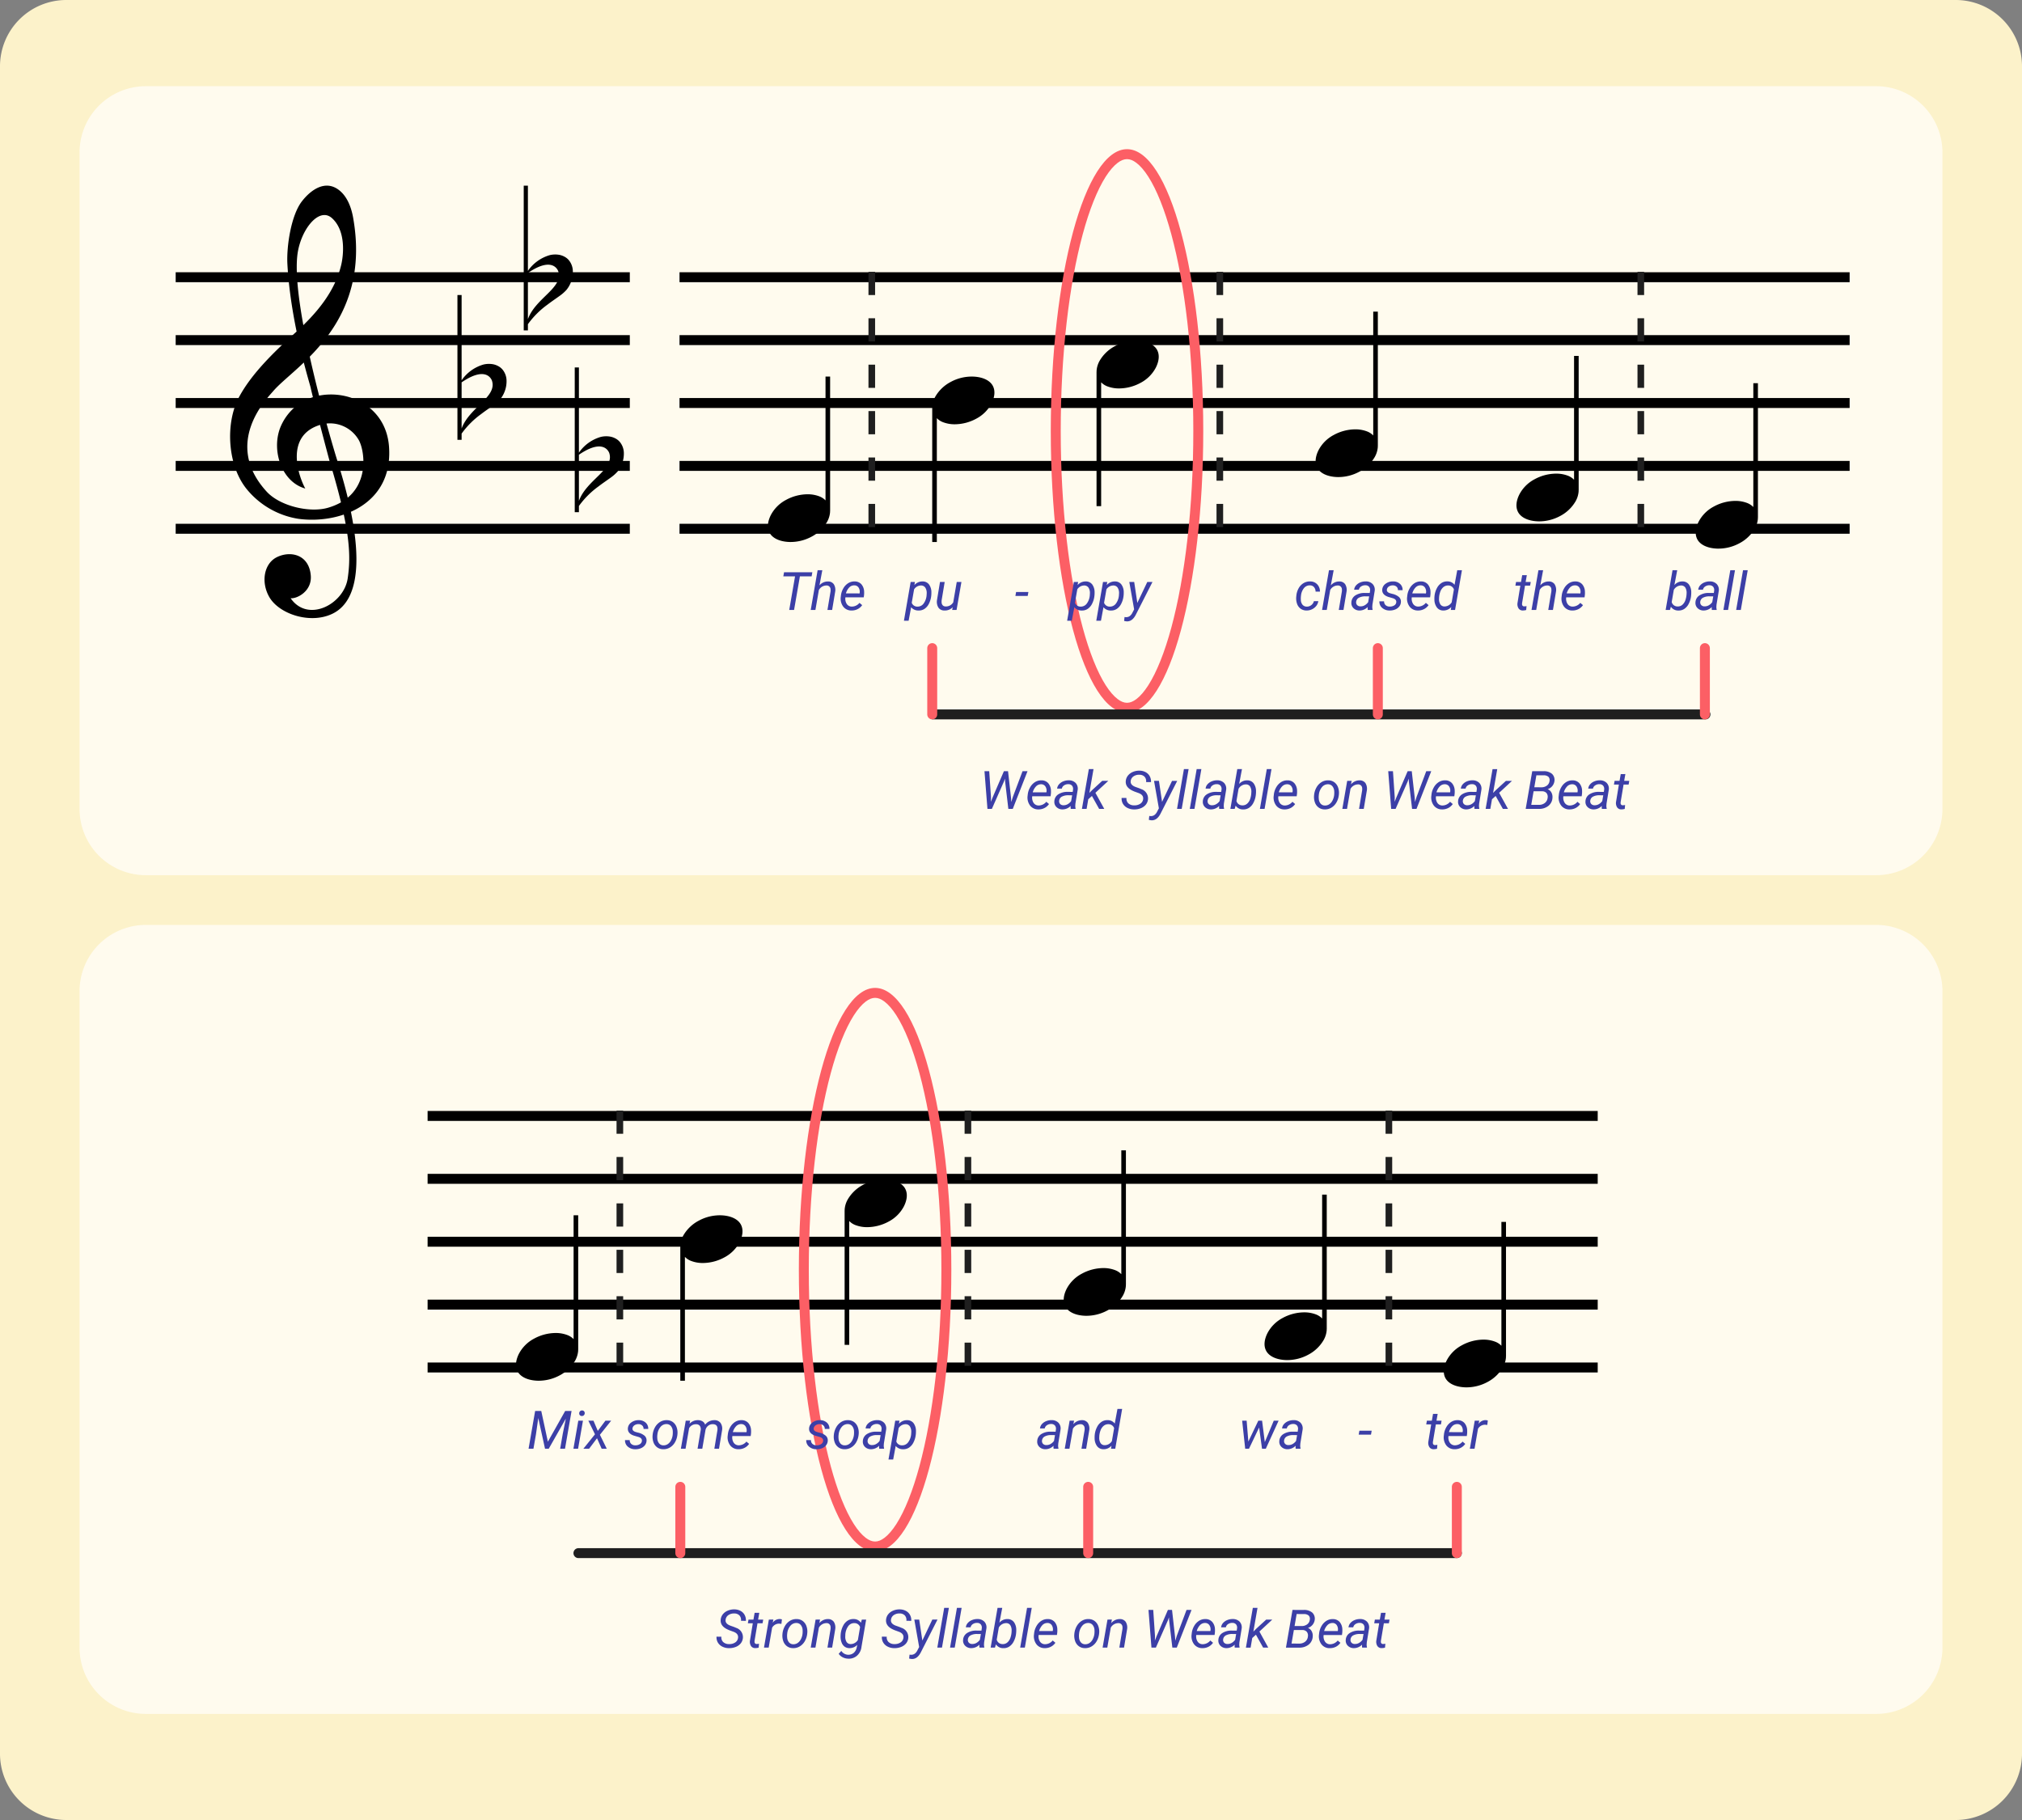 <svg xmlns="http://www.w3.org/2000/svg" width="610" height="549" viewBox="0 0 610 549">
  <rect x="0" y="0" width="610" height="549" fill="#808080" stroke="none"/>
  <g id="Grupo_989165" data-name="Grupo 989165" transform="translate(-180 -6511)">
    <path id="Trazado_215878" data-name="Trazado 215878" d="M20,0H590a20,20,0,0,1,20,20V529a20,20,0,0,1-20,20H20A20,20,0,0,1,0,529V20A20,20,0,0,1,20,0Z" transform="translate(180 6511)" fill="#fcf2ca"/>
    <path id="Trazado_215879" data-name="Trazado 215879" d="M20,0H542a20,20,0,0,1,20,20V218a20,20,0,0,1-20,20H20A20,20,0,0,1,0,218V20A20,20,0,0,1,20,0Z" transform="translate(204 6537)" fill="#fffbee"/>
    <path id="Trazado_215887" data-name="Trazado 215887" d="M20,0H542a20,20,0,0,1,20,20V218a20,20,0,0,1-20,20H20A20,20,0,0,1,0,218V20A20,20,0,0,1,20,0Z" transform="translate(204 6790)" fill="#fffbee"/>
    <path id="Trazado_213186" data-name="Trazado 213186" d="M64.1,121.514c-1.9-3.4-6.654-16.322,5.128-19.39a10.027,10.027,0,0,1,11.016,4.78c1.93,3.415,3.889,16.606-9.315,20.413-5.592,1.613-14.508-.54-18.47-4.861-13.446-14.663.26-28.305,1.944-30.3C60.642,84.788,84.3,72.069,78.52,39.743c-.527-2.945-1.7-6.18-4.085-8.126-4.234-3.453-8.695-.181-11.363,3.27C59.783,39.141,58.42,48.536,58.7,53.761c.961,18.032,6.812,36.2,7.047,37.427.4,2.1,5.356,20.965,5.752,22.277,6.319,20.9,6.368,28.394,5.4,35.117-1.132,7.858-12.037,13.538-17.224,6.018,1.819.219,6.48-2.031,6.079-6.86-.521-6.253-5.992-7.556-10.161-5.558-3.962,1.9-4.945,7.559-2.345,12.07,2.953,5.125,12.332,8.25,19.018,5.038,14.738-7.082,2.773-41.895.956-47.937-2.037-6.77-13.1-44.563-11.55-59.915.781-7.73,6.513-15.111,10.508-11.463,4.324,3.947,3.386,11.376,2.778,13.981C73,62.338,67.247,68.94,61.06,74.536c-6,5.431-13.055,12.136-16.934,19.365-4.238,7.9-3.568,20.854,2.519,28.049a25.184,25.184,0,0,0,15.284,8.684c11.954,1.689,28.65-3.913,27.442-21.623C88.309,93.436,70.2,89.3,61.232,96.729a16.018,16.018,0,0,0-4.766,6.621C53.907,110.278,57.02,119.543,64.1,121.514Z" transform="translate(208 6536.852)"/>
    <rect id="Rectángulo_339735" data-name="Rectángulo 339735" width="137" height="3" transform="translate(233 6593.122)"/>
    <rect id="Rectángulo_339736" data-name="Rectángulo 339736" width="137" height="3" transform="translate(233 6612.092)"/>
    <rect id="Rectángulo_339737" data-name="Rectángulo 339737" width="137" height="3" transform="translate(233 6631.065)"/>
    <rect id="Rectángulo_339738" data-name="Rectángulo 339738" width="137" height="3" transform="translate(233 6650.036)"/>
    <rect id="Rectángulo_339739" data-name="Rectángulo 339739" width="137" height="3" transform="translate(233 6669)"/>
    <path id="Trazado_213187" data-name="Trazado 213187" d="M151.722,184.861a4.613,4.613,0,0,0-.662-.606,4.816,4.816,0,0,0-.741-.446,5.3,5.3,0,0,0-1.469-.487,7.15,7.15,0,0,0-2.768.088,12.052,12.052,0,0,0-6.637,4.765V162.46h-1.26v43.667h1.26v-1.873a26.014,26.014,0,0,1,5.894-5.894c1.2-.928,2.461-1.76,3.751-2.7a12.565,12.565,0,0,0,1.987-1.756,8.378,8.378,0,0,0,1.45-2.618,8.549,8.549,0,0,0,.473-3.077A5.364,5.364,0,0,0,151.722,184.861Zm-12.277,17.865V188.8c6.271-4.315,8.557-2.042,9.148-.533C150.246,193.245,141.762,196.327,139.445,202.726Z" transform="translate(179.815 6437.54)"/>
    <path id="Trazado_213188" data-name="Trazado 213188" d="M151.722,184.861a4.613,4.613,0,0,0-.662-.606,4.816,4.816,0,0,0-.741-.446,5.3,5.3,0,0,0-1.469-.487,7.15,7.15,0,0,0-2.768.088,12.052,12.052,0,0,0-6.637,4.765V162.46h-1.26v43.667h1.26v-1.873a26.014,26.014,0,0,1,5.894-5.894c1.2-.928,2.461-1.76,3.751-2.7a12.565,12.565,0,0,0,1.987-1.756,8.378,8.378,0,0,0,1.45-2.618,8.549,8.549,0,0,0,.473-3.077A5.364,5.364,0,0,0,151.722,184.861Zm-12.277,17.865V188.8c6.271-4.315,8.557-2.042,9.148-.533C150.246,193.245,141.762,196.327,139.445,202.726Z" transform="translate(199.815 6404.54)"/>
    <path id="Trazado_213189" data-name="Trazado 213189" d="M151.722,184.861a4.613,4.613,0,0,0-.662-.606,4.816,4.816,0,0,0-.741-.446,5.3,5.3,0,0,0-1.469-.487,7.15,7.15,0,0,0-2.768.088,12.052,12.052,0,0,0-6.637,4.765V162.46h-1.26v43.667h1.26v-1.873a26.014,26.014,0,0,1,5.894-5.894c1.2-.928,2.461-1.76,3.751-2.7a12.565,12.565,0,0,0,1.987-1.756,8.378,8.378,0,0,0,1.45-2.618,8.549,8.549,0,0,0,.473-3.077A5.364,5.364,0,0,0,151.722,184.861Zm-12.277,17.865V188.8c6.271-4.315,8.557-2.042,9.148-.533C150.246,193.245,141.762,196.327,139.445,202.726Z" transform="translate(215.203 6459.374)"/>
    <rect id="Rectángulo_339735-2" data-name="Rectángulo 339735" width="353" height="3" transform="translate(385 6593.122)"/>
    <rect id="Rectángulo_339736-2" data-name="Rectángulo 339736" width="353" height="3" transform="translate(385 6612.092)"/>
    <rect id="Rectángulo_339737-2" data-name="Rectángulo 339737" width="353" height="3" transform="translate(385 6631.065)"/>
    <rect id="Rectángulo_339738-2" data-name="Rectángulo 339738" width="353" height="3" transform="translate(385 6650.036)"/>
    <rect id="Rectángulo_339739-2" data-name="Rectángulo 339739" width="353" height="3" transform="translate(385 6669)"/>
    <line id="Línea_1668" data-name="Línea 1668" y2="79" transform="translate(443 6593)" fill="none" stroke="#1f1f1f" stroke-width="2" stroke-dasharray="7"/>
    <line id="Línea_1669" data-name="Línea 1669" y2="79" transform="translate(548 6593)" fill="none" stroke="#1f1f1f" stroke-width="2" stroke-dasharray="7"/>
    <line id="Línea_1670" data-name="Línea 1670" y2="79" transform="translate(675 6593)" fill="none" stroke="#1f1f1f" stroke-width="2" stroke-dasharray="7"/>
    <path id="Trazado_213190" data-name="Trazado 213190" d="M265.755,188.51h-1.388v37.36a5.12,5.12,0,0,0-1.944-1.25,9.762,9.762,0,0,0-3.383-.6,13.745,13.745,0,0,0-6.611,1.712,10.9,10.9,0,0,0-4.544,4.531c-.918,1.808-1.36,3.987-.191,5.713,1.192,1.712,3.621,2.381,5.87,2.437a13.312,13.312,0,0,0,6.606-1.613,11.6,11.6,0,0,0,4.668-4.458,7.19,7.19,0,0,0,.9-2.925c.01-.118,0-.235,0-.355l.019.043Z" transform="translate(164.677 6436.076)"/>
    <path id="Trazado_213193" data-name="Trazado 213193" d="M265.755,188.51h-1.388v37.36a5.12,5.12,0,0,0-1.944-1.25,9.762,9.762,0,0,0-3.383-.6,13.745,13.745,0,0,0-6.611,1.712,10.9,10.9,0,0,0-4.544,4.531c-.918,1.808-1.36,3.987-.191,5.713,1.192,1.712,3.621,2.381,5.87,2.437a13.312,13.312,0,0,0,6.606-1.613,11.6,11.6,0,0,0,4.668-4.458,7.19,7.19,0,0,0,.9-2.925c.01-.118,0-.235,0-.355l.019.043Z" transform="translate(329.913 6416.49)"/>
    <path id="Trazado_213194" data-name="Trazado 213194" d="M265.755,188.51h-1.388v37.36a5.12,5.12,0,0,0-1.944-1.25,9.762,9.762,0,0,0-3.383-.6,13.745,13.745,0,0,0-6.611,1.712,10.9,10.9,0,0,0-4.544,4.531c-.918,1.808-1.36,3.987-.191,5.713,1.192,1.712,3.621,2.381,5.87,2.437a13.312,13.312,0,0,0,6.606-1.613,11.6,11.6,0,0,0,4.668-4.458,7.19,7.19,0,0,0,.9-2.925c.01-.118,0-.235,0-.355l.019.043Z" transform="translate(390.499 6429.849)"/>
    <path id="Trazado_213195" data-name="Trazado 213195" d="M265.755,188.51h-1.388v37.36a5.12,5.12,0,0,0-1.944-1.25,9.762,9.762,0,0,0-3.383-.6,13.745,13.745,0,0,0-6.611,1.712,10.9,10.9,0,0,0-4.544,4.531c-.918,1.808-1.36,3.987-.191,5.713,1.192,1.712,3.621,2.381,5.87,2.437a13.312,13.312,0,0,0,6.606-1.613,11.6,11.6,0,0,0,4.668-4.458,7.19,7.19,0,0,0,.9-2.925c.01-.118,0-.235,0-.355l.019.043Z" transform="translate(444.578 6438.076)"/>
    <path id="Trazado_213191" data-name="Trazado 213191" d="M18.765,0H17.377V37.36a5.12,5.12,0,0,0-1.944-1.25,9.762,9.762,0,0,0-3.383-.6A13.746,13.746,0,0,0,5.44,37.222,10.9,10.9,0,0,0,.9,41.753c-.918,1.808-1.36,3.987-.191,5.713C1.9,49.178,4.326,49.847,6.575,49.9a13.312,13.312,0,0,0,6.606-1.613,11.6,11.6,0,0,0,4.668-4.458,7.19,7.19,0,0,0,.9-2.925c.01-.118,0-.235,0-.355l.019.043Z" transform="translate(480.002 6674.493) rotate(180)"/>
    <path id="Trazado_213192" data-name="Trazado 213192" d="M18.765,0H17.377V37.36a5.12,5.12,0,0,0-1.944-1.25,9.762,9.762,0,0,0-3.383-.6A13.746,13.746,0,0,0,5.44,37.222,10.9,10.9,0,0,0,.9,41.753c-.918,1.808-1.36,3.987-.191,5.713C1.9,49.178,4.326,49.847,6.575,49.9a13.312,13.312,0,0,0,6.606-1.613,11.6,11.6,0,0,0,4.668-4.458,7.19,7.19,0,0,0,.9-2.925c.01-.118,0-.235,0-.355l.019.043Z" transform="translate(529.573 6663.68) rotate(180)"/>
    <g id="Trazado_215880" data-name="Trazado 215880" transform="translate(497 6556)" fill="none">
      <path d="M23,0C35.7,0,46,38.056,46,85s-10.3,85-23,85S0,131.944,0,85,10.3,0,23,0Z" stroke="none"/>
      <path d="M 23 3 C 22.095 3 21.171 3.366 20.174 4.12 C 18.982 5.022 17.771 6.427 16.574 8.296 C 14.037 12.263 11.636 18.274 9.632 25.68 C 7.559 33.341 5.929 42.282 4.788 52.255 C 3.602 62.622 3 73.639 3 85 C 3 96.361 3.602 107.378 4.788 117.745 C 5.929 127.718 7.559 136.659 9.632 144.32 C 11.636 151.726 14.037 157.737 16.574 161.704 C 17.771 163.573 18.982 164.978 20.174 165.88 C 21.171 166.634 22.095 167 23 167 C 23.905 167 24.829 166.634 25.826 165.88 C 27.018 164.978 28.229 163.573 29.426 161.704 C 31.963 157.737 34.364 151.726 36.368 144.32 C 38.441 136.659 40.071 127.718 41.212 117.745 C 42.398 107.378 43 96.361 43 85 C 43 73.639 42.398 62.622 41.212 52.255 C 40.071 42.282 38.441 33.341 36.368 25.68 C 34.364 18.274 31.963 12.263 29.426 8.296 C 28.229 6.427 27.018 5.022 25.826 4.12 C 24.829 3.366 23.905 3 23 3 M 23 0 C 35.703 0 46 38.056 46 85 C 46 131.944 35.703 170 23 170 C 10.297 170 0 131.944 0 85 C 0 38.056 10.297 0 23 0 Z" stroke="none" fill="#fc5f65"/>
    </g>
    <path id="Trazado_215881" data-name="Trazado 215881" d="M9.852,6.859H6.313L4.555,17H3.094L4.852,6.859H1.313l.219-1.234H10.07Zm2.367,2.719A3.275,3.275,0,0,1,14.773,8.4a2.058,2.058,0,0,1,1.762.816,3.217,3.217,0,0,1,.426,2.246L16.039,17H14.625l.93-5.562a2.968,2.968,0,0,0,.008-.711,1.168,1.168,0,0,0-1.289-1.117,2.6,2.6,0,0,0-2.234,1.359L10.992,17H9.578L11.664,5h1.414Zm9.641,7.578a3.048,3.048,0,0,1-2.469-1.164,4.006,4.006,0,0,1-.75-2.9l.039-.336a5.624,5.624,0,0,1,.746-2.3,4.339,4.339,0,0,1,1.5-1.566,3.491,3.491,0,0,1,1.906-.5,2.688,2.688,0,0,1,2.047.867,3.566,3.566,0,0,1,.813,2.266,6.621,6.621,0,0,1-.031,1.016l-.086.648H20.047a2.856,2.856,0,0,0,.379,1.953,1.8,1.8,0,0,0,1.551.836,3.007,3.007,0,0,0,2.313-1.125l.813.688a3.718,3.718,0,0,1-1.371,1.2A3.886,3.886,0,0,1,21.859,17.156Zm.9-7.586a2.066,2.066,0,0,0-1.527.594A4.22,4.22,0,0,0,20.2,12l4.109.008.031-.125a2.313,2.313,0,0,0-.316-1.637A1.488,1.488,0,0,0,22.758,9.57Zm23.164,3.242a6.707,6.707,0,0,1-.7,2.32,3.949,3.949,0,0,1-1.336,1.543,3.058,3.058,0,0,1-1.766.488,2.815,2.815,0,0,1-2.25-.992l-.758,4.078H37.7l2.031-11.7,1.281-.008-.156.945a3.207,3.207,0,0,1,2.508-1.094,2.358,2.358,0,0,1,1.9.9,3.954,3.954,0,0,1,.719,2.391,8.413,8.413,0,0,1-.039.969Zm-1.391-.164.039-.656a2.975,2.975,0,0,0-.434-1.746,1.524,1.524,0,0,0-1.254-.637,2.507,2.507,0,0,0-2.117,1.164l-.711,4.055a1.769,1.769,0,0,0,1.711,1.156,2.223,2.223,0,0,0,1.793-.824A4.786,4.786,0,0,0,44.531,12.648Zm7.891,3.516a3.265,3.265,0,0,1-2.523.992,2.107,2.107,0,0,1-1.793-.867,3.317,3.317,0,0,1-.434-2.281l.906-5.461h1.414l-.914,5.484a3.642,3.642,0,0,0-.016.672,1.4,1.4,0,0,0,.336.883,1.146,1.146,0,0,0,.828.344A2.537,2.537,0,0,0,52.57,14.7l1.063-6.156h1.414L53.578,17H52.242Zm22.617-3.406H71.328l.211-1.18H75.25Zm20.117.055a6.706,6.706,0,0,1-.7,2.32,3.949,3.949,0,0,1-1.336,1.543,3.058,3.058,0,0,1-1.766.488,2.815,2.815,0,0,1-2.25-.992l-.758,4.078H86.938l2.031-11.7,1.281-.008-.156.945A3.207,3.207,0,0,1,92.6,8.391a2.358,2.358,0,0,1,1.9.9,3.954,3.954,0,0,1,.719,2.391,8.412,8.412,0,0,1-.039.969Zm-1.391-.164.039-.656a2.975,2.975,0,0,0-.434-1.746,1.524,1.524,0,0,0-1.254-.637A2.507,2.507,0,0,0,90,10.773l-.711,4.055A1.769,1.769,0,0,0,91,15.984a2.223,2.223,0,0,0,1.793-.824A4.786,4.786,0,0,0,93.766,12.648Zm10.18.164a6.706,6.706,0,0,1-.7,2.32,3.949,3.949,0,0,1-1.336,1.543,3.058,3.058,0,0,1-1.766.488,2.815,2.815,0,0,1-2.25-.992l-.758,4.078H95.727l2.031-11.7,1.281-.008-.156.945a3.207,3.207,0,0,1,2.508-1.094,2.358,2.358,0,0,1,1.9.9,3.954,3.954,0,0,1,.719,2.391,8.412,8.412,0,0,1-.039.969Zm-1.391-.164.039-.656a2.975,2.975,0,0,0-.434-1.746,1.524,1.524,0,0,0-1.254-.637,2.507,2.507,0,0,0-2.117,1.164l-.711,4.055a1.769,1.769,0,0,0,1.711,1.156,2.223,2.223,0,0,0,1.793-.824A4.786,4.786,0,0,0,102.555,12.648Zm5.555,2.219,3.008-6.32h1.563l-5.016,9.859q-1.047,2.055-2.687,2.031a4.6,4.6,0,0,1-.852-.141l.125-1.172.367.039a1.853,1.853,0,0,0,1.16-.3,2.772,2.772,0,0,0,.863-1.074l.508-.969-1.461-8.273h1.477Zm51.1,1.117a2.145,2.145,0,0,0,1.367-.441,2.1,2.1,0,0,0,.8-1.2l1.336-.008a3.014,3.014,0,0,1-.637,1.453,3.68,3.68,0,0,1-2.926,1.367,3.017,3.017,0,0,1-1.785-.551,3.084,3.084,0,0,1-1.074-1.492,4.972,4.972,0,0,1-.234-2.152l.039-.391a5.605,5.605,0,0,1,.711-2.18,4.11,4.11,0,0,1,1.469-1.5,3.648,3.648,0,0,1,2-.5,2.857,2.857,0,0,1,2.125.891,3.08,3.08,0,0,1,.8,2.18l-1.32-.008a2.029,2.029,0,0,0-.461-1.34,1.607,1.607,0,0,0-1.2-.543,2.254,2.254,0,0,0-1.832.82,4.3,4.3,0,0,0-.91,2.359l-.023.2a6.777,6.777,0,0,0-.016,1.031,2.355,2.355,0,0,0,.516,1.445A1.656,1.656,0,0,0,159.211,15.984Zm7.273-6.406a3.275,3.275,0,0,1,2.555-1.18,2.058,2.058,0,0,1,1.762.816,3.217,3.217,0,0,1,.426,2.246L170.3,17h-1.414l.93-5.562a2.968,2.968,0,0,0,.008-.711,1.168,1.168,0,0,0-1.289-1.117,2.6,2.6,0,0,0-2.234,1.359L165.258,17h-1.414L165.93,5h1.414ZM177.641,17a1.894,1.894,0,0,1-.055-.445l.023-.445a3.465,3.465,0,0,1-2.469,1.047,2.526,2.526,0,0,1-1.816-.707,2.14,2.14,0,0,1-.637-1.73,2.6,2.6,0,0,1,1.176-2.1,5.005,5.005,0,0,1,2.887-.754l1.477.008.094-.672a1.545,1.545,0,0,0-.293-1.2,1.414,1.414,0,0,0-1.113-.457,2.181,2.181,0,0,0-1.285.355,1.513,1.513,0,0,0-.684.98l-1.422.008a2.266,2.266,0,0,1,.578-1.316,3.363,3.363,0,0,1,1.3-.891,4.215,4.215,0,0,1,1.648-.3,2.8,2.8,0,0,1,2.055.8,2.484,2.484,0,0,1,.617,2.043l-.687,4.188-.039.6a2.949,2.949,0,0,0,.094.852l-.016.133Zm-2.219-1.094a2.466,2.466,0,0,0,1.285-.324,3.254,3.254,0,0,0,1.043-.941l.3-1.742-1.07-.008a4.054,4.054,0,0,0-2.047.422,1.554,1.554,0,0,0-.8,1.2,1.21,1.21,0,0,0,.277.988A1.321,1.321,0,0,0,175.422,15.906Zm10.8-1.2q.117-.875-.961-1.234l-1.469-.43q-1.859-.641-1.8-2.125a2.341,2.341,0,0,1,1.02-1.832,3.631,3.631,0,0,1,2.27-.7,3.027,3.027,0,0,1,2.082.746,2.363,2.363,0,0,1,.77,1.9l-1.406-.008a1.319,1.319,0,0,0-.4-1.031,1.576,1.576,0,0,0-1.1-.414,2.059,2.059,0,0,0-1.266.359,1.316,1.316,0,0,0-.57.922q-.1.734.9,1.07l.711.2a4.577,4.577,0,0,1,2.063.977,1.865,1.865,0,0,1,.563,1.492,2.37,2.37,0,0,1-.516,1.375,2.948,2.948,0,0,1-1.25.895,4.18,4.18,0,0,1-1.664.285,3.3,3.3,0,0,1-2.219-.785,2.427,2.427,0,0,1-.844-1.98l1.414.008a1.5,1.5,0,0,0,.453,1.141,1.732,1.732,0,0,0,1.242.43,2.436,2.436,0,0,0,1.336-.324A1.247,1.247,0,0,0,186.227,14.711Zm6.5,2.445a3.048,3.048,0,0,1-2.469-1.164,4.006,4.006,0,0,1-.75-2.9l.039-.336a5.624,5.624,0,0,1,.746-2.3,4.339,4.339,0,0,1,1.5-1.566,3.491,3.491,0,0,1,1.906-.5,2.688,2.688,0,0,1,2.047.867,3.566,3.566,0,0,1,.813,2.266,6.621,6.621,0,0,1-.031,1.016l-.086.648h-5.523a2.855,2.855,0,0,0,.379,1.953,1.8,1.8,0,0,0,1.551.836,3.007,3.007,0,0,0,2.313-1.125l.813.688a3.718,3.718,0,0,1-1.371,1.2A3.886,3.886,0,0,1,192.727,17.156Zm.9-7.586a2.066,2.066,0,0,0-1.527.594A4.22,4.22,0,0,0,191.063,12l4.109.008.031-.125a2.313,2.313,0,0,0-.316-1.637A1.488,1.488,0,0,0,193.625,9.57Zm4.148,3.188a6.578,6.578,0,0,1,.711-2.328,4.03,4.03,0,0,1,1.367-1.555,3.127,3.127,0,0,1,1.789-.492,2.64,2.64,0,0,1,2.172,1.031L204.625,5h1.414l-2.078,12h-1.289l.148-.906a3.116,3.116,0,0,1-2.469,1.063,2.335,2.335,0,0,1-1.867-.918,4,4,0,0,1-.75-2.379A7.6,7.6,0,0,1,197.773,12.758Zm1.359.813a2.936,2.936,0,0,0,.4,1.734,1.437,1.437,0,0,0,1.234.633,2.554,2.554,0,0,0,2.18-1.234l.672-3.906a1.754,1.754,0,0,0-1.7-1.187,2.142,2.142,0,0,0-1.473.5,3.26,3.26,0,0,0-.969,1.477A6.1,6.1,0,0,0,199.133,13.57ZM225.617,6.5l-.359,2.047H226.8l-.2,1.117H225.07l-.883,5.258a1.833,1.833,0,0,0-.008.375.6.6,0,0,0,.664.609,4.05,4.05,0,0,0,.688-.078l-.109,1.18a3.847,3.847,0,0,1-1.031.141,1.476,1.476,0,0,1-1.266-.621A2.4,2.4,0,0,1,222.8,14.9l.859-5.234h-1.492l.2-1.117h1.492l.359-2.047Zm4.055,3.078a3.275,3.275,0,0,1,2.555-1.18,2.058,2.058,0,0,1,1.762.816,3.217,3.217,0,0,1,.426,2.246L233.492,17h-1.414l.93-5.562a2.968,2.968,0,0,0,.008-.711,1.168,1.168,0,0,0-1.289-1.117,2.6,2.6,0,0,0-2.234,1.359L228.445,17h-1.414l2.086-12h1.414Zm9.641,7.578a3.048,3.048,0,0,1-2.469-1.164,4.006,4.006,0,0,1-.75-2.9l.039-.336a5.624,5.624,0,0,1,.746-2.3,4.339,4.339,0,0,1,1.5-1.566,3.491,3.491,0,0,1,1.906-.5,2.688,2.688,0,0,1,2.047.867,3.566,3.566,0,0,1,.813,2.266,6.621,6.621,0,0,1-.031,1.016l-.086.648H237.5a2.855,2.855,0,0,0,.379,1.953,1.8,1.8,0,0,0,1.551.836,3.007,3.007,0,0,0,2.313-1.125l.813.688a3.718,3.718,0,0,1-1.371,1.2A3.886,3.886,0,0,1,239.313,17.156Zm.9-7.586a2.066,2.066,0,0,0-1.527.594A4.22,4.22,0,0,0,237.648,12l4.109.008.031-.125a2.313,2.313,0,0,0-.316-1.637A1.488,1.488,0,0,0,240.211,9.57Zm34.945,3.242a6.586,6.586,0,0,1-.711,2.336,3.982,3.982,0,0,1-1.344,1.539,3.058,3.058,0,0,1-1.75.477,2.61,2.61,0,0,1-2.273-1.148l-.289.984h-1.3L269.57,5h1.414l-.852,4.484A3.107,3.107,0,0,1,272.6,8.391a2.358,2.358,0,0,1,1.9.9,3.954,3.954,0,0,1,.719,2.391,7.359,7.359,0,0,1-.047.969Zm-1.344-.82a3.015,3.015,0,0,0-.383-1.746,1.464,1.464,0,0,0-1.242-.637,2.573,2.573,0,0,0-2.234,1.328l-.633,3.68a1.8,1.8,0,0,0,1.758,1.32,2.053,2.053,0,0,0,1.449-.492,3.216,3.216,0,0,0,.941-1.465A6.594,6.594,0,0,0,273.813,11.992ZM281.445,17a1.893,1.893,0,0,1-.055-.445l.023-.445a3.465,3.465,0,0,1-2.469,1.047,2.526,2.526,0,0,1-1.816-.707,2.14,2.14,0,0,1-.637-1.73,2.6,2.6,0,0,1,1.176-2.1,5.005,5.005,0,0,1,2.887-.754l1.477.008.094-.672a1.545,1.545,0,0,0-.293-1.2,1.414,1.414,0,0,0-1.113-.457,2.181,2.181,0,0,0-1.285.355,1.513,1.513,0,0,0-.684.98l-1.422.008a2.266,2.266,0,0,1,.578-1.316,3.363,3.363,0,0,1,1.3-.891,4.215,4.215,0,0,1,1.648-.3,2.8,2.8,0,0,1,2.055.8,2.484,2.484,0,0,1,.617,2.043l-.687,4.188-.039.6a2.95,2.95,0,0,0,.094.852l-.016.133Zm-2.219-1.094a2.466,2.466,0,0,0,1.285-.324,3.254,3.254,0,0,0,1.043-.941l.3-1.742-1.07-.008a4.054,4.054,0,0,0-2.047.422,1.554,1.554,0,0,0-.8,1.2,1.21,1.21,0,0,0,.277.988A1.321,1.321,0,0,0,279.227,15.906Zm7.1,1.094h-1.406L287,5h1.414Zm3.844,0h-1.406l2.078-12h1.414Z" transform="translate(415 6678)" fill="#3c3fa7"/>
    <path id="Trazado_215882" data-name="Trazado 215882" d="M47.965,13.492l-.031,1.375.531-1.344,3.4-7.9h1.242l.9,8,.078,1.3.492-1.57L57.48,5.625h1.508L54.535,17H53.2l-.984-8.352-.031-.781-.328.906L48.23,17H46.895L46,5.625h1.43Zm14.258,3.664a3.048,3.048,0,0,1-2.469-1.164,4.006,4.006,0,0,1-.75-2.9l.039-.336a5.624,5.624,0,0,1,.746-2.3,4.339,4.339,0,0,1,1.5-1.566,3.491,3.491,0,0,1,1.906-.5,2.688,2.688,0,0,1,2.047.867,3.566,3.566,0,0,1,.813,2.266,6.62,6.62,0,0,1-.031,1.016l-.086.648H60.41a2.856,2.856,0,0,0,.379,1.953,1.8,1.8,0,0,0,1.551.836,3.007,3.007,0,0,0,2.313-1.125l.813.688a3.718,3.718,0,0,1-1.371,1.2A3.886,3.886,0,0,1,62.223,17.156Zm.9-7.586a2.066,2.066,0,0,0-1.527.594A4.22,4.22,0,0,0,60.559,12l4.109.008.031-.125a2.313,2.313,0,0,0-.316-1.637A1.488,1.488,0,0,0,63.121,9.57ZM72.035,17a1.893,1.893,0,0,1-.055-.445L72,16.109a3.465,3.465,0,0,1-2.469,1.047,2.526,2.526,0,0,1-1.816-.707,2.14,2.14,0,0,1-.637-1.73,2.6,2.6,0,0,1,1.176-2.1,5.005,5.005,0,0,1,2.887-.754l1.477.008.094-.672a1.545,1.545,0,0,0-.293-1.2,1.414,1.414,0,0,0-1.113-.457,2.181,2.181,0,0,0-1.285.355,1.513,1.513,0,0,0-.684.98l-1.422.008A2.266,2.266,0,0,1,68.5,9.574a3.363,3.363,0,0,1,1.3-.891,4.215,4.215,0,0,1,1.648-.3,2.8,2.8,0,0,1,2.055.8,2.484,2.484,0,0,1,.617,2.043l-.687,4.188-.039.6a2.949,2.949,0,0,0,.094.852L73.473,17Zm-2.219-1.094a2.466,2.466,0,0,0,1.285-.324,3.254,3.254,0,0,0,1.043-.941l.3-1.742-1.07-.008a4.054,4.054,0,0,0-2.047.422,1.554,1.554,0,0,0-.8,1.2,1.21,1.21,0,0,0,.277.988A1.321,1.321,0,0,0,69.816,15.906Zm8.6-2.8-1.109.992L76.809,17H75.395L77.48,5h1.414l-1.25,7.172.867-.875,3-2.75h1.836l-3.883,3.6L82.137,17H80.59Zm15.445.969q.172-1.25-1.3-1.828l-1.352-.492-.453-.2q-2.281-1.039-2.133-2.922a3.056,3.056,0,0,1,.648-1.672A3.69,3.69,0,0,1,90.789,5.84a4.849,4.849,0,0,1,2-.371,4,4,0,0,1,1.84.461,2.962,2.962,0,0,1,1.23,1.223,3.333,3.333,0,0,1,.375,1.77l-1.477-.008a2.025,2.025,0,0,0-.469-1.621A2.1,2.1,0,0,0,92.73,6.7a2.914,2.914,0,0,0-1.789.5,1.951,1.951,0,0,0-.828,1.406q-.156,1.164,1.43,1.766l1.164.414.586.25a2.941,2.941,0,0,1,2.039,3.016,3.012,3.012,0,0,1-.648,1.66A3.626,3.626,0,0,1,93.156,16.8a5.266,5.266,0,0,1-2.074.359,4.34,4.34,0,0,1-1.957-.457,3.193,3.193,0,0,1-1.348-1.23,3.078,3.078,0,0,1-.406-1.773l1.469.008a1.935,1.935,0,0,0,.551,1.613,2.479,2.479,0,0,0,1.754.613,3.131,3.131,0,0,0,1.867-.492A1.916,1.916,0,0,0,93.863,14.07Zm5.711.8,3.008-6.32h1.563l-5.016,9.859q-1.047,2.055-2.687,2.031a4.6,4.6,0,0,1-.852-.141l.125-1.172.367.039a1.853,1.853,0,0,0,1.16-.3,2.772,2.772,0,0,0,.863-1.074l.508-.969L97.152,8.547h1.477ZM105.5,17H104.09l2.078-12h1.414Zm3.844,0h-1.406l2.078-12h1.414Zm7.484,0a1.893,1.893,0,0,1-.055-.445l.023-.445a3.465,3.465,0,0,1-2.469,1.047,2.526,2.526,0,0,1-1.816-.707,2.14,2.14,0,0,1-.637-1.73,2.6,2.6,0,0,1,1.176-2.1,5.005,5.005,0,0,1,2.887-.754l1.477.008.094-.672a1.545,1.545,0,0,0-.293-1.2,1.414,1.414,0,0,0-1.113-.457,2.181,2.181,0,0,0-1.285.355,1.513,1.513,0,0,0-.684.98l-1.422.008a2.266,2.266,0,0,1,.578-1.316,3.363,3.363,0,0,1,1.3-.891,4.215,4.215,0,0,1,1.648-.3,2.8,2.8,0,0,1,2.055.8,2.484,2.484,0,0,1,.617,2.043l-.687,4.188-.039.6a2.949,2.949,0,0,0,.094.852l-.016.133Zm-2.219-1.094a2.466,2.466,0,0,0,1.285-.324,3.254,3.254,0,0,0,1.043-.941l.3-1.742-1.07-.008a4.054,4.054,0,0,0-2.047.422,1.554,1.554,0,0,0-.8,1.2,1.21,1.21,0,0,0,.277.988A1.321,1.321,0,0,0,114.605,15.906Zm13.242-3.094a6.586,6.586,0,0,1-.711,2.336,3.982,3.982,0,0,1-1.344,1.539,3.058,3.058,0,0,1-1.75.477,2.61,2.61,0,0,1-2.273-1.148L121.48,17h-1.3l2.086-12h1.414l-.852,4.484a3.107,3.107,0,0,1,2.469-1.094,2.358,2.358,0,0,1,1.9.9,3.954,3.954,0,0,1,.719,2.391,7.362,7.362,0,0,1-.047.969Zm-1.344-.82a3.015,3.015,0,0,0-.383-1.746,1.464,1.464,0,0,0-1.242-.637,2.573,2.573,0,0,0-2.234,1.328l-.633,3.68a1.8,1.8,0,0,0,1.758,1.32,2.053,2.053,0,0,0,1.449-.492,3.216,3.216,0,0,0,.941-1.465A6.594,6.594,0,0,0,126.5,11.992ZM130.5,17H129.09l2.078-12h1.414Zm5.969.156A3.048,3.048,0,0,1,134,15.992a4.006,4.006,0,0,1-.75-2.9l.039-.336a5.624,5.624,0,0,1,.746-2.3,4.339,4.339,0,0,1,1.5-1.566,3.491,3.491,0,0,1,1.906-.5,2.688,2.688,0,0,1,2.047.867,3.566,3.566,0,0,1,.813,2.266,6.621,6.621,0,0,1-.031,1.016l-.086.648h-5.523a2.855,2.855,0,0,0,.379,1.953,1.8,1.8,0,0,0,1.551.836,3.007,3.007,0,0,0,2.313-1.125l.813.688a3.718,3.718,0,0,1-1.371,1.2A3.886,3.886,0,0,1,136.465,17.156Zm.9-7.586a2.066,2.066,0,0,0-1.527.594A4.22,4.22,0,0,0,134.8,12l4.109.008.031-.125a2.313,2.313,0,0,0-.316-1.637A1.488,1.488,0,0,0,137.363,9.57Zm12.359-1.18a3.047,3.047,0,0,1,1.82.578,3.285,3.285,0,0,1,1.121,1.551,4.8,4.8,0,0,1,.246,2.16l-.016.172a5.685,5.685,0,0,1-.734,2.23,4.309,4.309,0,0,1-1.516,1.551,3.7,3.7,0,0,1-2.039.523,3.052,3.052,0,0,1-1.816-.578,3.21,3.21,0,0,1-1.113-1.531,4.931,4.931,0,0,1-.25-2.133,5.76,5.76,0,0,1,.711-2.359,4.409,4.409,0,0,1,1.527-1.621A3.652,3.652,0,0,1,149.723,8.391Zm-2.875,4.531a4.8,4.8,0,0,0,0,1.023,2.507,2.507,0,0,0,.551,1.469,1.653,1.653,0,0,0,1.262.57,2.253,2.253,0,0,0,1.3-.348,2.919,2.919,0,0,0,1-1.121,4.721,4.721,0,0,0,.523-1.664,7.493,7.493,0,0,0,.023-1.211,2.6,2.6,0,0,0-.57-1.492,1.69,1.69,0,0,0-1.266-.578,2.3,2.3,0,0,0-1.859.859,4.245,4.245,0,0,0-.945,2.313Zm9.914-4.383-.2,1.07a3.333,3.333,0,0,1,2.594-1.219,2.1,2.1,0,0,1,1.766.828,3.217,3.217,0,0,1,.422,2.242L160.418,17H159l.93-5.562a2.968,2.968,0,0,0,.008-.711,1.168,1.168,0,0,0-1.289-1.117,2.661,2.661,0,0,0-2.234,1.359L155.371,17h-1.414l1.469-8.453Zm13,4.953-.031,1.375.531-1.344,3.4-7.9H174.9l.9,8,.078,1.3.492-1.57,2.906-7.727h1.508L176.332,17H175l-.984-8.352-.031-.781-.328.906L170.027,17h-1.336L167.8,5.625h1.43Zm14.258,3.664a3.048,3.048,0,0,1-2.469-1.164,4.006,4.006,0,0,1-.75-2.9l.039-.336a5.624,5.624,0,0,1,.746-2.3,4.339,4.339,0,0,1,1.5-1.566,3.491,3.491,0,0,1,1.906-.5,2.688,2.688,0,0,1,2.047.867,3.566,3.566,0,0,1,.813,2.266,6.621,6.621,0,0,1-.031,1.016l-.086.648h-5.523a2.855,2.855,0,0,0,.379,1.953,1.8,1.8,0,0,0,1.551.836,3.007,3.007,0,0,0,2.313-1.125l.813.688a3.718,3.718,0,0,1-1.371,1.2A3.886,3.886,0,0,1,184.02,17.156Zm.9-7.586a2.066,2.066,0,0,0-1.527.594A4.22,4.22,0,0,0,182.355,12l4.109.008.031-.125a2.313,2.313,0,0,0-.316-1.637A1.488,1.488,0,0,0,184.918,9.57ZM193.832,17a1.894,1.894,0,0,1-.055-.445l.023-.445a3.465,3.465,0,0,1-2.469,1.047,2.526,2.526,0,0,1-1.816-.707,2.14,2.14,0,0,1-.637-1.73,2.6,2.6,0,0,1,1.176-2.1,5.005,5.005,0,0,1,2.887-.754l1.477.008.094-.672a1.545,1.545,0,0,0-.293-1.2,1.414,1.414,0,0,0-1.113-.457,2.181,2.181,0,0,0-1.285.355,1.513,1.513,0,0,0-.684.98l-1.422.008a2.266,2.266,0,0,1,.578-1.316,3.363,3.363,0,0,1,1.3-.891,4.215,4.215,0,0,1,1.648-.3,2.8,2.8,0,0,1,2.055.8,2.484,2.484,0,0,1,.617,2.043l-.687,4.188-.039.6a2.949,2.949,0,0,0,.094.852L195.27,17Zm-2.219-1.094a2.466,2.466,0,0,0,1.285-.324,3.254,3.254,0,0,0,1.043-.941l.3-1.742-1.07-.008a4.054,4.054,0,0,0-2.047.422,1.554,1.554,0,0,0-.8,1.2,1.21,1.21,0,0,0,.277.988A1.321,1.321,0,0,0,191.613,15.906Zm8.6-2.8-1.109.992-.5,2.906h-1.414l2.086-12h1.414l-1.25,7.172.867-.875,3-2.75h1.836l-3.883,3.6L203.934,17h-1.547ZM209.27,17l1.977-11.375,3.336.008a3.793,3.793,0,0,1,2.609.781,2.5,2.5,0,0,1,.758,2.18,2.957,2.957,0,0,1-2.055,2.461,2.117,2.117,0,0,1,1.145,1.016,2.839,2.839,0,0,1,.309,1.586,3.318,3.318,0,0,1-1.234,2.441,4.456,4.456,0,0,1-2.891.9Zm2.391-5.32-.711,4.094,2.32.008a2.776,2.776,0,0,0,1.781-.57,2.223,2.223,0,0,0,.836-1.539,1.827,1.827,0,0,0-.32-1.437,1.743,1.743,0,0,0-1.352-.547Zm.211-1.2,2.117.008a2.731,2.731,0,0,0,1.676-.508,1.989,1.989,0,0,0,.8-1.4,1.426,1.426,0,0,0-.324-1.25,2.078,2.078,0,0,0-1.41-.461L212.5,6.859Zm10.578,6.68a3.048,3.048,0,0,1-2.469-1.164,4.006,4.006,0,0,1-.75-2.9l.039-.336a5.624,5.624,0,0,1,.746-2.3,4.339,4.339,0,0,1,1.5-1.566,3.491,3.491,0,0,1,1.906-.5,2.688,2.688,0,0,1,2.047.867,3.566,3.566,0,0,1,.813,2.266,6.621,6.621,0,0,1-.031,1.016l-.086.648h-5.523a2.855,2.855,0,0,0,.379,1.953,1.8,1.8,0,0,0,1.551.836,3.007,3.007,0,0,0,2.313-1.125l.813.688a3.718,3.718,0,0,1-1.371,1.2A3.886,3.886,0,0,1,222.449,17.156Zm.9-7.586a2.066,2.066,0,0,0-1.527.594A4.22,4.22,0,0,0,220.785,12l4.109.008.031-.125a2.313,2.313,0,0,0-.316-1.637A1.488,1.488,0,0,0,223.348,9.57ZM232.262,17a1.894,1.894,0,0,1-.055-.445l.023-.445a3.465,3.465,0,0,1-2.469,1.047,2.526,2.526,0,0,1-1.816-.707,2.14,2.14,0,0,1-.637-1.73,2.6,2.6,0,0,1,1.176-2.1,5.005,5.005,0,0,1,2.887-.754l1.477.008.094-.672a1.545,1.545,0,0,0-.293-1.2,1.414,1.414,0,0,0-1.113-.457,2.181,2.181,0,0,0-1.285.355,1.513,1.513,0,0,0-.684.98l-1.422.008a2.266,2.266,0,0,1,.578-1.316,3.363,3.363,0,0,1,1.3-.891,4.215,4.215,0,0,1,1.648-.3,2.8,2.8,0,0,1,2.055.8,2.484,2.484,0,0,1,.617,2.043l-.687,4.188-.039.6a2.949,2.949,0,0,0,.094.852L233.7,17Zm-2.219-1.094a2.466,2.466,0,0,0,1.285-.324,3.254,3.254,0,0,0,1.043-.941l.3-1.742-1.07-.008a4.054,4.054,0,0,0-2.047.422,1.554,1.554,0,0,0-.8,1.2,1.21,1.21,0,0,0,.277.988A1.321,1.321,0,0,0,230.043,15.906Zm9.3-9.406-.359,2.047h1.539l-.2,1.117H238.8l-.883,5.258a1.833,1.833,0,0,0-.008.375.6.6,0,0,0,.664.609,4.05,4.05,0,0,0,.688-.078l-.109,1.18a3.847,3.847,0,0,1-1.031.141,1.476,1.476,0,0,1-1.266-.621,2.4,2.4,0,0,1-.328-1.629l.859-5.234h-1.492l.2-1.117h1.492l.359-2.047Z" transform="translate(431 6738)" fill="#3c3fa7"/>
    <path id="Trazado_215883" data-name="Trazado 215883" d="M0,0H233" transform="translate(461.5 6726.5)" fill="none" stroke="#1f1f1f" stroke-linecap="round" stroke-width="3"/>
    <path id="Trazado_215884" data-name="Trazado 215884" d="M0,0V20" transform="translate(461.237 6706.5)" fill="none" stroke="#fc5f65" stroke-linecap="round" stroke-width="3"/>
    <path id="Trazado_215885" data-name="Trazado 215885" d="M0,0V20" transform="translate(595.668 6706.5)" fill="none" stroke="#fc5f65" stroke-linecap="round" stroke-width="3"/>
    <path id="Trazado_215886" data-name="Trazado 215886" d="M0,0V20" transform="translate(694.333 6706.5)" fill="none" stroke="#fc5f65" stroke-linecap="round" stroke-width="3"/>
    <rect id="Rectángulo_339735-3" data-name="Rectángulo 339735" width="353" height="3" transform="translate(309 6846.122)"/>
    <rect id="Rectángulo_339736-3" data-name="Rectángulo 339736" width="353" height="3" transform="translate(309 6865.092)"/>
    <rect id="Rectángulo_339737-3" data-name="Rectángulo 339737" width="353" height="3" transform="translate(309 6884.065)"/>
    <rect id="Rectángulo_339738-3" data-name="Rectángulo 339738" width="353" height="3" transform="translate(309 6903.036)"/>
    <rect id="Rectángulo_339739-3" data-name="Rectángulo 339739" width="353" height="3" transform="translate(309 6922)"/>
    <line id="Línea_1668-2" data-name="Línea 1668" y2="79" transform="translate(367 6846)" fill="none" stroke="#1f1f1f" stroke-width="2" stroke-dasharray="7"/>
    <line id="Línea_1669-2" data-name="Línea 1669" y2="79" transform="translate(472 6846)" fill="none" stroke="#1f1f1f" stroke-width="2" stroke-dasharray="7"/>
    <line id="Línea_1670-2" data-name="Línea 1670" y2="79" transform="translate(599 6846)" fill="none" stroke="#1f1f1f" stroke-width="2" stroke-dasharray="7"/>
    <path id="Trazado_213190-2" data-name="Trazado 213190" d="M265.755,188.51h-1.388v37.36a5.12,5.12,0,0,0-1.944-1.25,9.762,9.762,0,0,0-3.383-.6,13.745,13.745,0,0,0-6.611,1.712,10.9,10.9,0,0,0-4.544,4.531c-.918,1.808-1.36,3.987-.191,5.713,1.192,1.712,3.621,2.381,5.87,2.437a13.312,13.312,0,0,0,6.606-1.613,11.6,11.6,0,0,0,4.668-4.458,7.19,7.19,0,0,0,.9-2.925c.01-.118,0-.235,0-.355l.019.043Z" transform="translate(88.677 6689.076)"/>
    <path id="Trazado_213193-2" data-name="Trazado 213193" d="M265.755,188.51h-1.388v37.36a5.12,5.12,0,0,0-1.944-1.25,9.762,9.762,0,0,0-3.383-.6,13.745,13.745,0,0,0-6.611,1.712,10.9,10.9,0,0,0-4.544,4.531c-.918,1.808-1.36,3.987-.191,5.713,1.192,1.712,3.621,2.381,5.87,2.437a13.312,13.312,0,0,0,6.606-1.613,11.6,11.6,0,0,0,4.668-4.458,7.19,7.19,0,0,0,.9-2.925c.01-.118,0-.235,0-.355l.019.043Z" transform="translate(253.913 6669.49)"/>
    <path id="Trazado_213194-2" data-name="Trazado 213194" d="M265.755,188.51h-1.388v37.36a5.12,5.12,0,0,0-1.944-1.25,9.762,9.762,0,0,0-3.383-.6,13.745,13.745,0,0,0-6.611,1.712,10.9,10.9,0,0,0-4.544,4.531c-.918,1.808-1.36,3.987-.191,5.713,1.192,1.712,3.621,2.381,5.87,2.437a13.312,13.312,0,0,0,6.606-1.613,11.6,11.6,0,0,0,4.668-4.458,7.19,7.19,0,0,0,.9-2.925c.01-.118,0-.235,0-.355l.019.043Z" transform="translate(314.499 6682.849)"/>
    <path id="Trazado_213195-2" data-name="Trazado 213195" d="M265.755,188.51h-1.388v37.36a5.12,5.12,0,0,0-1.944-1.25,9.762,9.762,0,0,0-3.383-.6,13.745,13.745,0,0,0-6.611,1.712,10.9,10.9,0,0,0-4.544,4.531c-.918,1.808-1.36,3.987-.191,5.713,1.192,1.712,3.621,2.381,5.87,2.437a13.312,13.312,0,0,0,6.606-1.613,11.6,11.6,0,0,0,4.668-4.458,7.19,7.19,0,0,0,.9-2.925c.01-.118,0-.235,0-.355l.019.043Z" transform="translate(368.578 6691.076)"/>
    <path id="Trazado_213191-2" data-name="Trazado 213191" d="M18.765,0H17.377V37.36a5.12,5.12,0,0,0-1.944-1.25,9.762,9.762,0,0,0-3.383-.6A13.746,13.746,0,0,0,5.44,37.222,10.9,10.9,0,0,0,.9,41.753c-.918,1.808-1.36,3.987-.191,5.713C1.9,49.178,4.326,49.847,6.575,49.9a13.312,13.312,0,0,0,6.606-1.613,11.6,11.6,0,0,0,4.668-4.458,7.19,7.19,0,0,0,.9-2.925c.01-.118,0-.235,0-.355l.019.043Z" transform="translate(404.002 6927.493) rotate(180)"/>
    <path id="Trazado_213192-2" data-name="Trazado 213192" d="M18.765,0H17.377V37.36a5.12,5.12,0,0,0-1.944-1.25,9.762,9.762,0,0,0-3.383-.6A13.746,13.746,0,0,0,5.44,37.222,10.9,10.9,0,0,0,.9,41.753c-.918,1.808-1.36,3.987-.191,5.713C1.9,49.178,4.326,49.847,6.575,49.9a13.312,13.312,0,0,0,6.606-1.613,11.6,11.6,0,0,0,4.668-4.458,7.19,7.19,0,0,0,.9-2.925c.01-.118,0-.235,0-.355l.019.043Z" transform="translate(453.573 6916.68) rotate(180)"/>
    <g id="Trazado_215888" data-name="Trazado 215888" transform="translate(421 6809)" fill="none">
      <path d="M23,0C35.7,0,46,38.056,46,85s-10.3,85-23,85S0,131.944,0,85,10.3,0,23,0Z" stroke="none"/>
      <path d="M 23 3 C 22.095 3 21.171 3.366 20.174 4.12 C 18.982 5.022 17.771 6.427 16.574 8.296 C 14.037 12.263 11.636 18.274 9.632 25.68 C 7.559 33.341 5.929 42.282 4.788 52.255 C 3.602 62.622 3 73.639 3 85 C 3 96.361 3.602 107.378 4.788 117.745 C 5.929 127.718 7.559 136.659 9.632 144.32 C 11.636 151.726 14.037 157.737 16.574 161.704 C 17.771 163.573 18.982 164.978 20.174 165.88 C 21.171 166.634 22.095 167 23 167 C 23.905 167 24.829 166.634 25.826 165.88 C 27.018 164.978 28.229 163.573 29.426 161.704 C 31.963 157.737 34.364 151.726 36.368 144.32 C 38.441 136.659 40.071 127.718 41.212 117.745 C 42.398 107.378 43 96.361 43 85 C 43 73.639 42.398 62.622 41.212 52.255 C 40.071 42.282 38.441 33.341 36.368 25.68 C 34.364 18.274 31.963 12.263 29.426 8.296 C 28.229 6.427 27.018 5.022 25.826 4.12 C 24.829 3.366 23.905 3 23 3 M 23 0 C 35.703 0 46 38.056 46 85 C 46 131.944 35.703 170 23 170 C 10.297 170 0 131.944 0 85 C 0 38.056 10.297 0 23 0 Z" stroke="none" fill="#fc5f65"/>
    </g>
    <path id="Trazado_215889" data-name="Trazado 215889" d="M4.289,5.625l1.992,9.266L11.5,5.625h1.93L11.453,17H9.992l.781-4.5.93-4.578L6.547,17H5.422L3.391,7.742l-.7,4.906L1.93,17H.461L2.438,5.625ZM15.4,17H13.992l1.469-8.453h1.406ZM16.563,5.461a.774.774,0,0,1,.6.215.8.8,0,0,1,.238.605.834.834,0,0,1-.836.852.779.779,0,0,1-.6-.211.764.764,0,0,1-.227-.594.886.886,0,0,1,.234-.609A.826.826,0,0,1,16.563,5.461Zm4.781,6.164,2.3-3.078h1.734L21.984,12.8,24.047,17H22.508l-1.4-3.156L18.727,17H17l3.492-4.344-2-4.109h1.547Zm13.3,3.086q.117-.875-.961-1.234l-1.469-.43q-1.859-.641-1.8-2.125a2.341,2.341,0,0,1,1.02-1.832,3.631,3.631,0,0,1,2.27-.7,3.027,3.027,0,0,1,2.082.746,2.363,2.363,0,0,1,.77,1.9l-1.406-.008A1.319,1.319,0,0,0,34.75,10a1.576,1.576,0,0,0-1.1-.414,2.059,2.059,0,0,0-1.266.359,1.316,1.316,0,0,0-.57.922q-.1.734.9,1.07l.711.2a4.577,4.577,0,0,1,2.063.977,1.865,1.865,0,0,1,.563,1.492,2.37,2.37,0,0,1-.516,1.375,2.948,2.948,0,0,1-1.25.895,4.18,4.18,0,0,1-1.664.285,3.3,3.3,0,0,1-2.219-.785,2.427,2.427,0,0,1-.844-1.98l1.414.008a1.5,1.5,0,0,0,.453,1.141,1.732,1.732,0,0,0,1.242.43A2.436,2.436,0,0,0,34,15.645,1.247,1.247,0,0,0,34.641,14.711Zm7.539-6.32A3.047,3.047,0,0,1,44,8.969a3.285,3.285,0,0,1,1.121,1.551,4.8,4.8,0,0,1,.246,2.16l-.016.172a5.685,5.685,0,0,1-.734,2.23A4.309,4.309,0,0,1,43.1,16.633a3.7,3.7,0,0,1-2.039.523,3.052,3.052,0,0,1-1.816-.578,3.21,3.21,0,0,1-1.113-1.531,4.931,4.931,0,0,1-.25-2.133,5.76,5.76,0,0,1,.711-2.359,4.409,4.409,0,0,1,1.527-1.621A3.652,3.652,0,0,1,42.18,8.391ZM39.3,12.922a4.8,4.8,0,0,0,0,1.023,2.507,2.507,0,0,0,.551,1.469,1.653,1.653,0,0,0,1.262.57,2.253,2.253,0,0,0,1.3-.348,2.919,2.919,0,0,0,1-1.121,4.721,4.721,0,0,0,.523-1.664,7.494,7.494,0,0,0,.023-1.211,2.6,2.6,0,0,0-.57-1.492,1.69,1.69,0,0,0-1.266-.578,2.3,2.3,0,0,0-1.859.859,4.245,4.245,0,0,0-.945,2.313Zm9.9-4.383-.18.945a3.305,3.305,0,0,1,2.57-1.094,2.608,2.608,0,0,1,1.363.367,1.8,1.8,0,0,1,.77.992,3.49,3.49,0,0,1,2.8-1.359,2.235,2.235,0,0,1,1.867.852,3.042,3.042,0,0,1,.445,2.2L57.914,17H56.508l.922-5.57a2.943,2.943,0,0,0,0-.742Q57.281,9.625,56.039,9.6a2.136,2.136,0,0,0-1.4.48,2.222,2.222,0,0,0-.809,1.3L52.867,17H51.445l.938-5.562a1.786,1.786,0,0,0-.262-1.336,1.377,1.377,0,0,0-1.129-.484,2.315,2.315,0,0,0-2.1,1.2L47.82,17H46.406l1.469-8.453ZM63.75,17.156a3.048,3.048,0,0,1-2.469-1.164,4.006,4.006,0,0,1-.75-2.9l.039-.336a5.624,5.624,0,0,1,.746-2.3,4.339,4.339,0,0,1,1.5-1.566,3.491,3.491,0,0,1,1.906-.5,2.688,2.688,0,0,1,2.047.867,3.566,3.566,0,0,1,.813,2.266,6.62,6.62,0,0,1-.031,1.016l-.086.648H61.938a2.856,2.856,0,0,0,.379,1.953,1.8,1.8,0,0,0,1.551.836,3.007,3.007,0,0,0,2.313-1.125l.813.688a3.718,3.718,0,0,1-1.371,1.2A3.886,3.886,0,0,1,63.75,17.156Zm.9-7.586a2.066,2.066,0,0,0-1.527.594A4.22,4.22,0,0,0,62.086,12l4.109.008.031-.125a2.313,2.313,0,0,0-.316-1.637A1.488,1.488,0,0,0,64.648,9.57Zm24.664,5.141q.117-.875-.961-1.234l-1.469-.43q-1.859-.641-1.8-2.125a2.341,2.341,0,0,1,1.02-1.832,3.631,3.631,0,0,1,2.27-.7,3.027,3.027,0,0,1,2.082.746,2.363,2.363,0,0,1,.77,1.9l-1.406-.008a1.319,1.319,0,0,0-.4-1.031,1.576,1.576,0,0,0-1.1-.414,2.059,2.059,0,0,0-1.266.359,1.316,1.316,0,0,0-.57.922q-.1.734.9,1.07l.711.2a4.577,4.577,0,0,1,2.063.977,1.865,1.865,0,0,1,.563,1.492,2.37,2.37,0,0,1-.516,1.375,2.948,2.948,0,0,1-1.25.895,4.18,4.18,0,0,1-1.664.285,3.3,3.3,0,0,1-2.219-.785,2.427,2.427,0,0,1-.844-1.98l1.414.008a1.5,1.5,0,0,0,.453,1.141,1.732,1.732,0,0,0,1.242.43,2.436,2.436,0,0,0,1.336-.324A1.247,1.247,0,0,0,89.313,14.711Zm7.539-6.32a3.047,3.047,0,0,1,1.82.578,3.285,3.285,0,0,1,1.121,1.551,4.8,4.8,0,0,1,.246,2.16l-.016.172a5.685,5.685,0,0,1-.734,2.23,4.309,4.309,0,0,1-1.516,1.551,3.7,3.7,0,0,1-2.039.523,3.052,3.052,0,0,1-1.816-.578A3.21,3.21,0,0,1,92.8,15.047a4.931,4.931,0,0,1-.25-2.133,5.76,5.76,0,0,1,.711-2.359,4.409,4.409,0,0,1,1.527-1.621A3.652,3.652,0,0,1,96.852,8.391Zm-2.875,4.531a4.8,4.8,0,0,0,0,1.023,2.507,2.507,0,0,0,.551,1.469,1.653,1.653,0,0,0,1.262.57,2.253,2.253,0,0,0,1.3-.348,2.919,2.919,0,0,0,1-1.121,4.721,4.721,0,0,0,.523-1.664,7.5,7.5,0,0,0,.023-1.211,2.6,2.6,0,0,0-.57-1.492A1.69,1.69,0,0,0,96.8,9.57a2.3,2.3,0,0,0-1.859.859,4.245,4.245,0,0,0-.945,2.313ZM106.258,17a1.893,1.893,0,0,1-.055-.445l.023-.445a3.465,3.465,0,0,1-2.469,1.047,2.526,2.526,0,0,1-1.816-.707,2.14,2.14,0,0,1-.637-1.73,2.6,2.6,0,0,1,1.176-2.1,5.005,5.005,0,0,1,2.887-.754l1.477.008.094-.672a1.545,1.545,0,0,0-.293-1.2,1.414,1.414,0,0,0-1.113-.457,2.181,2.181,0,0,0-1.285.355,1.513,1.513,0,0,0-.684.98l-1.422.008a2.266,2.266,0,0,1,.578-1.316,3.363,3.363,0,0,1,1.3-.891,4.215,4.215,0,0,1,1.648-.3,2.8,2.8,0,0,1,2.055.8,2.484,2.484,0,0,1,.617,2.043l-.687,4.188-.039.6a2.949,2.949,0,0,0,.094.852L107.7,17Zm-2.219-1.094a2.466,2.466,0,0,0,1.285-.324,3.254,3.254,0,0,0,1.043-.941l.3-1.742-1.07-.008a4.054,4.054,0,0,0-2.047.422,1.554,1.554,0,0,0-.8,1.2,1.21,1.21,0,0,0,.277.988A1.321,1.321,0,0,0,104.039,15.906Zm13.227-3.094a6.706,6.706,0,0,1-.7,2.32,3.949,3.949,0,0,1-1.336,1.543,3.058,3.058,0,0,1-1.766.488,2.815,2.815,0,0,1-2.25-.992l-.758,4.078h-1.414l2.031-11.7,1.281-.008-.156.945a3.207,3.207,0,0,1,2.508-1.094,2.358,2.358,0,0,1,1.9.9,3.954,3.954,0,0,1,.719,2.391,8.412,8.412,0,0,1-.039.969Zm-1.391-.164.039-.656a2.975,2.975,0,0,0-.434-1.746,1.524,1.524,0,0,0-1.254-.637,2.507,2.507,0,0,0-2.117,1.164l-.711,4.055a1.769,1.769,0,0,0,1.711,1.156,2.223,2.223,0,0,0,1.793-.824A4.786,4.786,0,0,0,115.875,12.648ZM158.867,17a1.894,1.894,0,0,1-.055-.445l.023-.445a3.465,3.465,0,0,1-2.469,1.047,2.526,2.526,0,0,1-1.816-.707,2.14,2.14,0,0,1-.637-1.73,2.6,2.6,0,0,1,1.176-2.1,5.005,5.005,0,0,1,2.887-.754l1.477.008.094-.672a1.545,1.545,0,0,0-.293-1.2,1.414,1.414,0,0,0-1.113-.457,2.181,2.181,0,0,0-1.285.355,1.513,1.513,0,0,0-.684.98l-1.422.008a2.266,2.266,0,0,1,.578-1.316,3.363,3.363,0,0,1,1.3-.891,4.215,4.215,0,0,1,1.648-.3,2.8,2.8,0,0,1,2.055.8,2.484,2.484,0,0,1,.617,2.043l-.687,4.188-.039.6a2.949,2.949,0,0,0,.094.852L160.3,17Zm-2.219-1.094a2.466,2.466,0,0,0,1.285-.324,3.254,3.254,0,0,0,1.043-.941l.3-1.742-1.07-.008a4.054,4.054,0,0,0-2.047.422,1.554,1.554,0,0,0-.8,1.2,1.21,1.21,0,0,0,.277.988A1.321,1.321,0,0,0,156.648,15.906Zm8.375-7.367-.2,1.07a3.333,3.333,0,0,1,2.594-1.219,2.1,2.1,0,0,1,1.766.828,3.217,3.217,0,0,1,.422,2.242L168.68,17h-1.414l.93-5.562a2.968,2.968,0,0,0,.008-.711,1.168,1.168,0,0,0-1.289-1.117,2.661,2.661,0,0,0-2.234,1.359L163.633,17h-1.414l1.469-8.453Zm6.242,4.219a6.578,6.578,0,0,1,.711-2.328,4.03,4.03,0,0,1,1.367-1.555,3.127,3.127,0,0,1,1.789-.492A2.64,2.64,0,0,1,177.3,9.414L178.117,5h1.414l-2.078,12h-1.289l.148-.906a3.116,3.116,0,0,1-2.469,1.063,2.335,2.335,0,0,1-1.867-.918,4,4,0,0,1-.75-2.379A7.6,7.6,0,0,1,171.266,12.758Zm1.359.813a2.936,2.936,0,0,0,.4,1.734,1.437,1.437,0,0,0,1.234.633,2.554,2.554,0,0,0,2.18-1.234l.672-3.906a1.754,1.754,0,0,0-1.7-1.187,2.142,2.142,0,0,0-1.473.5,3.26,3.26,0,0,0-.969,1.477A6.1,6.1,0,0,0,172.625,13.57ZM222.57,15l2.7-6.453h1.461L222.875,17h-1.148l-.875-6.391L217.8,17h-1.148l-.914-8.453h1.352l.516,6.3,3-6.3h1.141Zm9.328,2a1.894,1.894,0,0,1-.055-.445l.023-.445a3.465,3.465,0,0,1-2.469,1.047,2.526,2.526,0,0,1-1.816-.707,2.14,2.14,0,0,1-.637-1.73,2.6,2.6,0,0,1,1.176-2.1,5.005,5.005,0,0,1,2.887-.754l1.477.008.094-.672a1.545,1.545,0,0,0-.293-1.2,1.414,1.414,0,0,0-1.113-.457,2.181,2.181,0,0,0-1.285.355,1.513,1.513,0,0,0-.684.98l-1.422.008a2.266,2.266,0,0,1,.578-1.316,3.363,3.363,0,0,1,1.3-.891,4.215,4.215,0,0,1,1.648-.3,2.8,2.8,0,0,1,2.055.8,2.484,2.484,0,0,1,.617,2.043l-.687,4.188-.039.6a2.949,2.949,0,0,0,.094.852l-.016.133Zm-2.219-1.094a2.466,2.466,0,0,0,1.285-.324,3.254,3.254,0,0,0,1.043-.941l.3-1.742-1.07-.008a4.054,4.054,0,0,0-2.047.422,1.554,1.554,0,0,0-.8,1.2,1.21,1.21,0,0,0,.277.988A1.321,1.321,0,0,0,229.68,15.906ZM254.6,12.758h-3.711l.211-1.18h3.711ZM274.719,6.5l-.359,2.047H275.9l-.2,1.117h-1.531l-.883,5.258a1.834,1.834,0,0,0-.008.375.6.6,0,0,0,.664.609,4.05,4.05,0,0,0,.688-.078l-.109,1.18a3.847,3.847,0,0,1-1.031.141,1.476,1.476,0,0,1-1.266-.621A2.4,2.4,0,0,1,271.9,14.9l.859-5.234h-1.492l.2-1.117h1.492l.359-2.047Zm5.07,10.656a3.048,3.048,0,0,1-2.469-1.164,4.006,4.006,0,0,1-.75-2.9l.039-.336a5.624,5.624,0,0,1,.746-2.3,4.339,4.339,0,0,1,1.5-1.566,3.491,3.491,0,0,1,1.906-.5,2.688,2.688,0,0,1,2.047.867,3.566,3.566,0,0,1,.813,2.266,6.619,6.619,0,0,1-.031,1.016l-.086.648h-5.523a2.856,2.856,0,0,0,.379,1.953,1.8,1.8,0,0,0,1.551.836,3.007,3.007,0,0,0,2.313-1.125l.813.688a3.718,3.718,0,0,1-1.371,1.2A3.886,3.886,0,0,1,279.789,17.156Zm.9-7.586a2.066,2.066,0,0,0-1.527.594A4.22,4.22,0,0,0,278.125,12l4.109.008.031-.125a2.313,2.313,0,0,0-.316-1.637A1.488,1.488,0,0,0,280.688,9.57Zm9,.266-.664-.07a2.42,2.42,0,0,0-2.141,1.227L285.844,17H284.43L285.9,8.547l1.367-.008-.211.984a2.527,2.527,0,0,1,2.117-1.148,2.594,2.594,0,0,1,.672.117Z" transform="translate(339 6931)" fill="#3c3fa7"/>
    <path id="Trazado_215890" data-name="Trazado 215890" d="M47.652,14.07q.172-1.25-1.3-1.828L45,11.75l-.453-.2q-2.281-1.039-2.133-2.922a3.056,3.056,0,0,1,.648-1.672A3.69,3.69,0,0,1,44.578,5.84a4.849,4.849,0,0,1,2-.371,4,4,0,0,1,1.84.461,2.962,2.962,0,0,1,1.23,1.223,3.333,3.333,0,0,1,.375,1.77l-1.477-.008a2.025,2.025,0,0,0-.469-1.621A2.1,2.1,0,0,0,46.52,6.7a2.914,2.914,0,0,0-1.789.5A1.951,1.951,0,0,0,43.9,8.609q-.156,1.164,1.43,1.766l1.164.414.586.25a2.941,2.941,0,0,1,2.039,3.016,3.012,3.012,0,0,1-.648,1.66A3.626,3.626,0,0,1,46.945,16.8a5.266,5.266,0,0,1-2.074.359,4.34,4.34,0,0,1-1.957-.457,3.193,3.193,0,0,1-1.348-1.23A3.078,3.078,0,0,1,41.16,13.7l1.469.008a1.935,1.935,0,0,0,.551,1.613,2.479,2.479,0,0,0,1.754.613,3.131,3.131,0,0,0,1.867-.492A1.916,1.916,0,0,0,47.652,14.07ZM54.066,6.5l-.359,2.047h1.539l-.2,1.117H53.52l-.883,5.258a1.833,1.833,0,0,0-.008.375.6.6,0,0,0,.664.609,4.05,4.05,0,0,0,.688-.078l-.109,1.18a3.847,3.847,0,0,1-1.031.141,1.476,1.476,0,0,1-1.266-.621,2.4,2.4,0,0,1-.328-1.629l.859-5.234H50.613l.2-1.117H52.3L52.66,6.5Zm6.672,3.336-.664-.07a2.42,2.42,0,0,0-2.141,1.227L56.895,17H55.48l1.469-8.453,1.367-.008-.211.984a2.527,2.527,0,0,1,2.117-1.148,2.594,2.594,0,0,1,.672.117Zm4.609-1.445a3.047,3.047,0,0,1,1.82.578,3.285,3.285,0,0,1,1.121,1.551,4.8,4.8,0,0,1,.246,2.16l-.016.172a5.685,5.685,0,0,1-.734,2.23,4.309,4.309,0,0,1-1.516,1.551,3.7,3.7,0,0,1-2.039.523,3.052,3.052,0,0,1-1.816-.578A3.21,3.21,0,0,1,61.3,15.047a4.931,4.931,0,0,1-.25-2.133,5.76,5.76,0,0,1,.711-2.359,4.409,4.409,0,0,1,1.527-1.621A3.652,3.652,0,0,1,65.348,8.391Zm-2.875,4.531a4.8,4.8,0,0,0,0,1.023,2.507,2.507,0,0,0,.551,1.469,1.653,1.653,0,0,0,1.262.57,2.253,2.253,0,0,0,1.3-.348,2.919,2.919,0,0,0,1-1.121,4.721,4.721,0,0,0,.523-1.664,7.5,7.5,0,0,0,.023-1.211,2.6,2.6,0,0,0-.57-1.492,1.69,1.69,0,0,0-1.266-.578,2.3,2.3,0,0,0-1.859.859,4.245,4.245,0,0,0-.945,2.313Zm9.914-4.383-.2,1.07a3.333,3.333,0,0,1,2.594-1.219,2.1,2.1,0,0,1,1.766.828,3.217,3.217,0,0,1,.422,2.242L76.043,17H74.629l.93-5.562a2.968,2.968,0,0,0,.008-.711,1.168,1.168,0,0,0-1.289-1.117,2.661,2.661,0,0,0-2.234,1.359L71,17H69.582l1.469-8.453Zm6.25,4.219a6.889,6.889,0,0,1,.746-2.4,3.9,3.9,0,0,1,1.359-1.508A3.151,3.151,0,0,1,82.5,8.383a2.6,2.6,0,0,1,2.219,1.109L85,8.547h1.3L84.887,16.82a4.113,4.113,0,0,1-1.312,2.59,3.7,3.7,0,0,1-2.68.926,3.8,3.8,0,0,1-1.645-.406,3.127,3.127,0,0,1-1.238-1.07l.8-.867a2.536,2.536,0,0,0,3.73.6,2.9,2.9,0,0,0,.926-1.687l.156-.75a3.2,3.2,0,0,1-2.414,1,2.486,2.486,0,0,1-1.371-.426,2.589,2.589,0,0,1-.9-1.164,4.759,4.759,0,0,1-.352-1.7A8.734,8.734,0,0,1,78.637,12.758Zm1.367.8a2.98,2.98,0,0,0,.387,1.73,1.461,1.461,0,0,0,1.238.645,2.56,2.56,0,0,0,2.18-1.242l.664-3.883a1.776,1.776,0,0,0-1.7-1.2,2.193,2.193,0,0,0-1.887.938,4.888,4.888,0,0,0-.871,2.617Zm17.539.508q.172-1.25-1.3-1.828l-1.352-.492-.453-.2q-2.281-1.039-2.133-2.922a3.056,3.056,0,0,1,.648-1.672A3.69,3.69,0,0,1,94.469,5.84a4.849,4.849,0,0,1,2-.371,4,4,0,0,1,1.84.461,2.962,2.962,0,0,1,1.23,1.223,3.333,3.333,0,0,1,.375,1.77l-1.477-.008a2.025,2.025,0,0,0-.469-1.621A2.1,2.1,0,0,0,96.41,6.7a2.914,2.914,0,0,0-1.789.5,1.951,1.951,0,0,0-.828,1.406q-.156,1.164,1.43,1.766l1.164.414.586.25a2.941,2.941,0,0,1,2.039,3.016,3.012,3.012,0,0,1-.648,1.66A3.626,3.626,0,0,1,96.836,16.8a5.266,5.266,0,0,1-2.074.359A4.34,4.34,0,0,1,92.8,16.7a3.193,3.193,0,0,1-1.348-1.23,3.078,3.078,0,0,1-.406-1.773l1.469.008a1.935,1.935,0,0,0,.551,1.613,2.479,2.479,0,0,0,1.754.613,3.131,3.131,0,0,0,1.867-.492A1.916,1.916,0,0,0,97.543,14.07Zm5.711.8,3.008-6.32h1.563l-5.016,9.859q-1.047,2.055-2.687,2.031a4.6,4.6,0,0,1-.852-.141l.125-1.172.367.039a1.853,1.853,0,0,0,1.16-.3,2.772,2.772,0,0,0,.863-1.074l.508-.969-1.461-8.273h1.477ZM109.176,17H107.77l2.078-12h1.414Zm3.844,0h-1.406l2.078-12h1.414Zm7.484,0a1.893,1.893,0,0,1-.055-.445l.023-.445A3.465,3.465,0,0,1,118,17.156a2.526,2.526,0,0,1-1.816-.707,2.14,2.14,0,0,1-.637-1.73,2.6,2.6,0,0,1,1.176-2.1,5.005,5.005,0,0,1,2.887-.754l1.477.008.094-.672a1.545,1.545,0,0,0-.293-1.2,1.414,1.414,0,0,0-1.113-.457,2.181,2.181,0,0,0-1.285.355,1.513,1.513,0,0,0-.684.98l-1.422.008a2.266,2.266,0,0,1,.578-1.316,3.363,3.363,0,0,1,1.3-.891,4.215,4.215,0,0,1,1.648-.3,2.8,2.8,0,0,1,2.055.8,2.484,2.484,0,0,1,.617,2.043l-.687,4.188-.039.6a2.949,2.949,0,0,0,.094.852l-.016.133Zm-2.219-1.094a2.466,2.466,0,0,0,1.285-.324,3.254,3.254,0,0,0,1.043-.941l.3-1.742-1.07-.008a4.054,4.054,0,0,0-2.047.422,1.554,1.554,0,0,0-.8,1.2,1.21,1.21,0,0,0,.277.988A1.321,1.321,0,0,0,118.285,15.906Zm13.242-3.094a6.586,6.586,0,0,1-.711,2.336,3.982,3.982,0,0,1-1.344,1.539,3.058,3.058,0,0,1-1.75.477,2.61,2.61,0,0,1-2.273-1.148L125.16,17h-1.3l2.086-12h1.414L126.5,9.484a3.107,3.107,0,0,1,2.469-1.094,2.358,2.358,0,0,1,1.9.9,3.954,3.954,0,0,1,.719,2.391,7.364,7.364,0,0,1-.047.969Zm-1.344-.82a3.015,3.015,0,0,0-.383-1.746,1.464,1.464,0,0,0-1.242-.637,2.573,2.573,0,0,0-2.234,1.328l-.633,3.68a1.8,1.8,0,0,0,1.758,1.32,2.053,2.053,0,0,0,1.449-.492,3.216,3.216,0,0,0,.941-1.465A6.594,6.594,0,0,0,130.184,11.992ZM134.176,17H132.77l2.078-12h1.414Zm5.969.156a3.048,3.048,0,0,1-2.469-1.164,4.006,4.006,0,0,1-.75-2.9l.039-.336a5.624,5.624,0,0,1,.746-2.3,4.339,4.339,0,0,1,1.5-1.566,3.491,3.491,0,0,1,1.906-.5,2.688,2.688,0,0,1,2.047.867,3.566,3.566,0,0,1,.813,2.266,6.621,6.621,0,0,1-.031,1.016l-.086.648h-5.523a2.855,2.855,0,0,0,.379,1.953,1.8,1.8,0,0,0,1.551.836,3.007,3.007,0,0,0,2.313-1.125l.813.688a3.718,3.718,0,0,1-1.371,1.2A3.886,3.886,0,0,1,140.145,17.156Zm.9-7.586a2.066,2.066,0,0,0-1.527.594A4.22,4.22,0,0,0,138.48,12l4.109.008.031-.125a2.313,2.313,0,0,0-.316-1.637A1.488,1.488,0,0,0,141.043,9.57ZM153.4,8.391a3.047,3.047,0,0,1,1.82.578,3.285,3.285,0,0,1,1.121,1.551,4.8,4.8,0,0,1,.246,2.16l-.016.172a5.685,5.685,0,0,1-.734,2.23,4.309,4.309,0,0,1-1.516,1.551,3.7,3.7,0,0,1-2.039.523,3.052,3.052,0,0,1-1.816-.578,3.21,3.21,0,0,1-1.113-1.531,4.931,4.931,0,0,1-.25-2.133,5.76,5.76,0,0,1,.711-2.359,4.409,4.409,0,0,1,1.527-1.621A3.652,3.652,0,0,1,153.4,8.391Zm-2.875,4.531a4.8,4.8,0,0,0,0,1.023,2.507,2.507,0,0,0,.551,1.469,1.653,1.653,0,0,0,1.262.57,2.253,2.253,0,0,0,1.3-.348,2.919,2.919,0,0,0,1-1.121,4.721,4.721,0,0,0,.523-1.664,7.493,7.493,0,0,0,.023-1.211,2.6,2.6,0,0,0-.57-1.492,1.69,1.69,0,0,0-1.266-.578,2.3,2.3,0,0,0-1.859.859,4.245,4.245,0,0,0-.945,2.313Zm9.914-4.383-.2,1.07a3.333,3.333,0,0,1,2.594-1.219,2.1,2.1,0,0,1,1.766.828,3.217,3.217,0,0,1,.422,2.242L164.1,17h-1.414l.93-5.562a2.968,2.968,0,0,0,.008-.711,1.168,1.168,0,0,0-1.289-1.117,2.661,2.661,0,0,0-2.234,1.359L159.051,17h-1.414l1.469-8.453Zm13,4.953-.031,1.375.531-1.344,3.4-7.9h1.242l.9,8,.078,1.3.492-1.57,2.906-7.727h1.508L180.012,17h-1.336l-.984-8.352-.031-.781-.328.906L173.707,17h-1.336L171.48,5.625h1.43ZM187.7,17.156a3.048,3.048,0,0,1-2.469-1.164,4.006,4.006,0,0,1-.75-2.9l.039-.336a5.624,5.624,0,0,1,.746-2.3,4.339,4.339,0,0,1,1.5-1.566,3.491,3.491,0,0,1,1.906-.5,2.688,2.688,0,0,1,2.047.867,3.566,3.566,0,0,1,.813,2.266,6.621,6.621,0,0,1-.031,1.016l-.086.648h-5.523a2.855,2.855,0,0,0,.379,1.953,1.8,1.8,0,0,0,1.551.836,3.007,3.007,0,0,0,2.313-1.125l.813.688a3.718,3.718,0,0,1-1.371,1.2A3.886,3.886,0,0,1,187.7,17.156Zm.9-7.586a2.066,2.066,0,0,0-1.527.594A4.22,4.22,0,0,0,186.035,12l4.109.008.031-.125a2.313,2.313,0,0,0-.316-1.637A1.488,1.488,0,0,0,188.6,9.57ZM197.512,17a1.894,1.894,0,0,1-.055-.445l.023-.445a3.465,3.465,0,0,1-2.469,1.047,2.526,2.526,0,0,1-1.816-.707,2.14,2.14,0,0,1-.637-1.73,2.6,2.6,0,0,1,1.176-2.1,5.005,5.005,0,0,1,2.887-.754l1.477.008.094-.672A1.545,1.545,0,0,0,197.9,10a1.414,1.414,0,0,0-1.113-.457A2.181,2.181,0,0,0,195.5,9.9a1.513,1.513,0,0,0-.684.98l-1.422.008a2.266,2.266,0,0,1,.578-1.316,3.363,3.363,0,0,1,1.3-.891,4.215,4.215,0,0,1,1.648-.3,2.8,2.8,0,0,1,2.055.8,2.484,2.484,0,0,1,.617,2.043l-.687,4.188-.039.6a2.949,2.949,0,0,0,.094.852l-.016.133Zm-2.219-1.094a2.466,2.466,0,0,0,1.285-.324,3.254,3.254,0,0,0,1.043-.941l.3-1.742-1.07-.008a4.054,4.054,0,0,0-2.047.422,1.554,1.554,0,0,0-.8,1.2,1.21,1.21,0,0,0,.277.988A1.321,1.321,0,0,0,195.293,15.906Zm8.6-2.8-1.109.992-.5,2.906h-1.414l2.086-12h1.414l-1.25,7.172.867-.875,3-2.75h1.836l-3.883,3.6L207.613,17h-1.547Zm9.055,3.9,1.977-11.375,3.336.008a3.793,3.793,0,0,1,2.609.781,2.5,2.5,0,0,1,.758,2.18,2.957,2.957,0,0,1-2.055,2.461,2.117,2.117,0,0,1,1.145,1.016,2.839,2.839,0,0,1,.309,1.586,3.318,3.318,0,0,1-1.234,2.441,4.456,4.456,0,0,1-2.891.9Zm2.391-5.32-.711,4.094,2.32.008a2.776,2.776,0,0,0,1.781-.57,2.223,2.223,0,0,0,.836-1.539,1.827,1.827,0,0,0-.32-1.437,1.743,1.743,0,0,0-1.352-.547Zm.211-1.2,2.117.008a2.731,2.731,0,0,0,1.676-.508,1.989,1.989,0,0,0,.8-1.4,1.426,1.426,0,0,0-.324-1.25,2.078,2.078,0,0,0-1.41-.461l-2.234-.008Zm10.578,6.68a3.048,3.048,0,0,1-2.469-1.164,4.006,4.006,0,0,1-.75-2.9l.039-.336a5.624,5.624,0,0,1,.746-2.3,4.339,4.339,0,0,1,1.5-1.566,3.491,3.491,0,0,1,1.906-.5,2.688,2.688,0,0,1,2.047.867,3.566,3.566,0,0,1,.813,2.266,6.621,6.621,0,0,1-.031,1.016l-.086.648h-5.523a2.855,2.855,0,0,0,.379,1.953,1.8,1.8,0,0,0,1.551.836,3.007,3.007,0,0,0,2.313-1.125l.813.688a3.718,3.718,0,0,1-1.371,1.2A3.886,3.886,0,0,1,226.129,17.156Zm.9-7.586a2.066,2.066,0,0,0-1.527.594A4.22,4.22,0,0,0,224.465,12l4.109.008.031-.125a2.313,2.313,0,0,0-.316-1.637A1.488,1.488,0,0,0,227.027,9.57ZM235.941,17a1.894,1.894,0,0,1-.055-.445l.023-.445a3.465,3.465,0,0,1-2.469,1.047,2.526,2.526,0,0,1-1.816-.707,2.14,2.14,0,0,1-.637-1.73,2.6,2.6,0,0,1,1.176-2.1,5.005,5.005,0,0,1,2.887-.754l1.477.008.094-.672a1.545,1.545,0,0,0-.293-1.2,1.414,1.414,0,0,0-1.113-.457,2.181,2.181,0,0,0-1.285.355,1.513,1.513,0,0,0-.684.98l-1.422.008a2.266,2.266,0,0,1,.578-1.316,3.363,3.363,0,0,1,1.3-.891,4.215,4.215,0,0,1,1.648-.3,2.8,2.8,0,0,1,2.055.8,2.484,2.484,0,0,1,.617,2.043l-.687,4.188-.039.6a2.949,2.949,0,0,0,.094.852l-.016.133Zm-2.219-1.094a2.466,2.466,0,0,0,1.285-.324,3.254,3.254,0,0,0,1.043-.941l.3-1.742-1.07-.008a4.054,4.054,0,0,0-2.047.422,1.554,1.554,0,0,0-.8,1.2,1.21,1.21,0,0,0,.277.988A1.321,1.321,0,0,0,233.723,15.906Zm9.3-9.406-.359,2.047h1.539l-.2,1.117H242.48l-.883,5.258a1.833,1.833,0,0,0-.008.375.6.6,0,0,0,.664.609,4.05,4.05,0,0,0,.688-.078l-.109,1.18a3.847,3.847,0,0,1-1.031.141,1.476,1.476,0,0,1-1.266-.621,2.4,2.4,0,0,1-.328-1.629l.859-5.234h-1.492l.2-1.117h1.492l.359-2.047Z" transform="translate(355 6991)" fill="#3c3fa7"/>
    <path id="Trazado_215891" data-name="Trazado 215891" d="M0,0H265" transform="translate(354.5 6979.5)" fill="none" stroke="#1f1f1f" stroke-linecap="round" stroke-width="3"/>
    <path id="Trazado_215892" data-name="Trazado 215892" d="M0,0V20" transform="translate(385.237 6959.5)" fill="none" stroke="#fc5f65" stroke-linecap="round" stroke-width="3"/>
    <path id="Trazado_215893" data-name="Trazado 215893" d="M0,0V20" transform="translate(508.285 6959.5)" fill="none" stroke="#fc5f65" stroke-linecap="round" stroke-width="3"/>
    <path id="Trazado_215894" data-name="Trazado 215894" d="M0,0V20" transform="translate(619.5 6959.5)" fill="none" stroke="#fc5f65" stroke-linecap="round" stroke-width="3"/>
  </g>
</svg>
